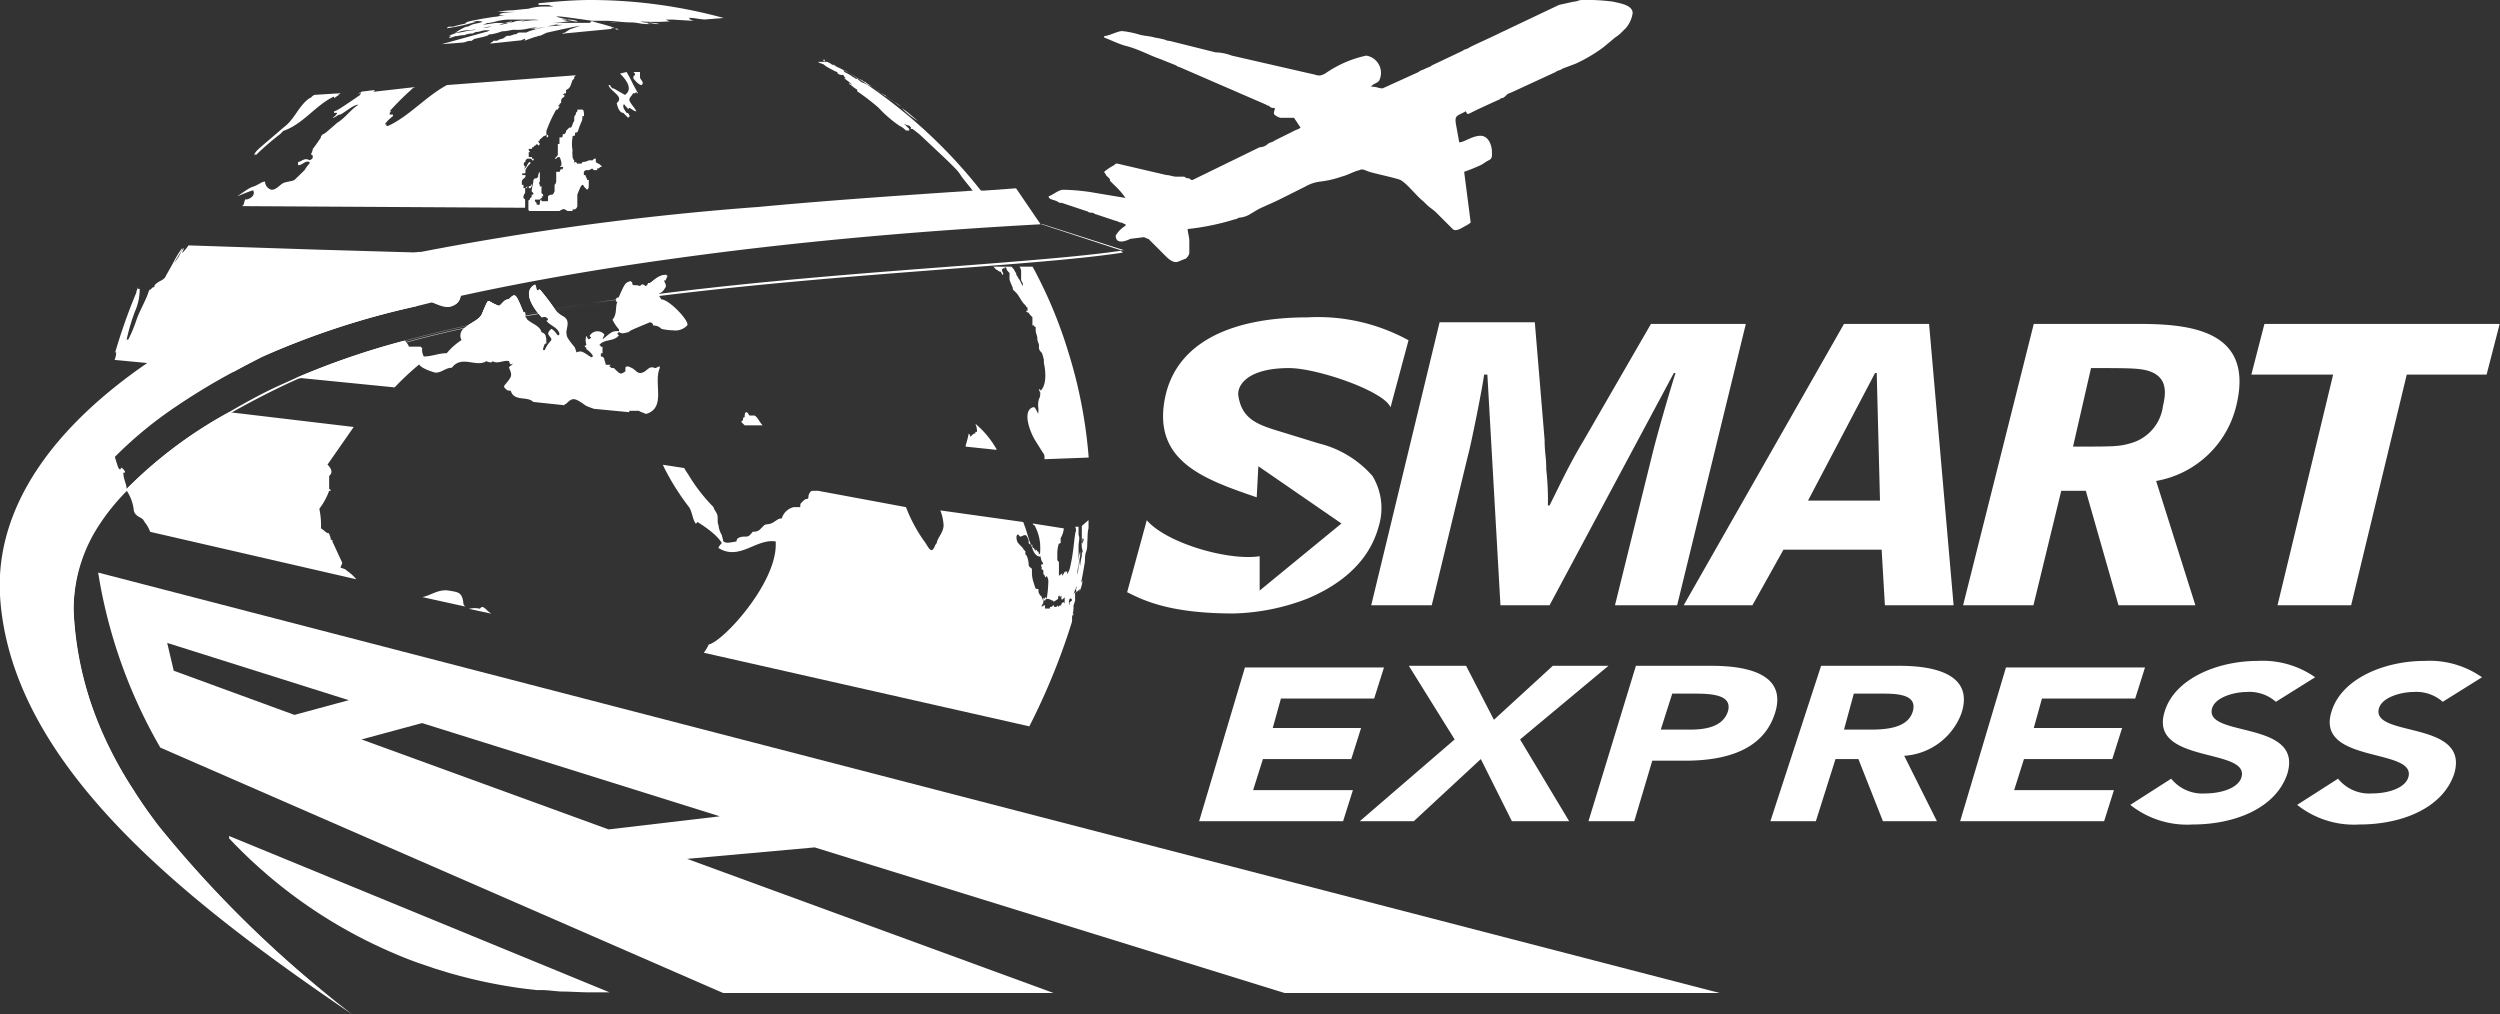 <svg xmlns="http://www.w3.org/2000/svg" viewBox="0 0 152.82 62"><rect x="0" y="0" width="152.82" height="62" fill="#333333" stroke="none"/><defs><style>.cls-1,.cls-2{fill:#fff;}.cls-1{fill-rule:evenodd;}</style></defs><title>Ресурс 3</title><g id="Слой_2" data-name="Слой 2"><g id="Слой_1-2" data-name="Слой 1"><path class="cls-1" d="M78.52,60.7h26.6L6,35a31.13,31.13,0,0,0,3.8,10.7l34.4,15h20.2L42,52.5l7.8-.7ZM18,43.7,10.62,41l-.4-1.7,11.1,3.5Zm19.2,7-15.1-5.5,3.7-1L44,49.9Z"/><path class="cls-2" d="M14,51.1l0,0v0a.24.24,0,0,1,0,.14,29.9,29.9,0,0,0,10,7q.82.36,1.68.66l.91.31.75.23a31,31,0,0,0,4.11.91c.45.07.9.12,1.35.17l.29,0c.4,0,.81.07,1.22.09.58,0,1.16.05,1.75.05h1.2Zm49.9-14.6v.1a.1.1,0,0,1-.1-.1v.2h.1a.1.1,0,0,1,.1-.1Zm-.31-2.69-.09.09c0-.1,0-.2-.1-.2a.1.1,0,0,0-.1-.1v.1l-.1-.2c-.1,0-.1-.1-.1-.2h-.07a1.72,1.72,0,0,0,.07.21c.2.6.5.5.5.5A1.88,1.88,0,0,0,63.61,33.81ZM34.72,1.2l.49.1h.11A1.52,1.52,0,0,0,34.72,1.2Zm-1.8,0,0,0h.22l.06,0Zm-1.5.1h.2c.22,0,.45-.06.68-.08Zm-.1,0,0,0,.12,0Zm-.4.1a.64.64,0,0,0,.37-.08Zm-.6-.1h-.09L30,1.36l0,0c.2,0,.3-.1.5-.1Zm2.6-.1,0,0,0,0,.18,0,.06,0Zm.06.06a2.25,2.25,0,0,1-.46,0h.3c.12,0,.17,0,.17,0A0,0,0,0,0,33,1.26ZM28.32,36.8c-.1-.6-.3-.6-.9-.7s-1.1.3-1.6.4l2.63.58A.3.3,0,0,1,28.32,36.8Zm1.69.69h0c-.19-.1-.29-.28-.48-.38h-.1l-.1.1a1.3,1.3,0,0,0-.62,0h-.08l1.4.3ZM60.9,27.43a5.66,5.66,0,0,0-1.28-1.53,1.09,1.09,0,0,1,.1.5h-.1v.1c-.1,0-.1,0-.3.2a.35.35,0,0,0-.1-.2c-.09.43-.17.64-.19.75a.11.11,0,0,0,0,.05l1.9.2A.19.19,0,0,1,60.9,27.43ZM21.22,34.9c-.1-.1-.1-.1-.4-.2,0-.1.1-.2.1-.3l-.6-1.3V33h-.1c0-.2-.1-.3-.1-.4-.2,0-.3-.2-.5-.3a4.87,4.87,0,0,0-.1-1.2,4.07,4.07,0,0,0,.6-1.1h.1a.1.1,0,0,0-.1-.1v-.8c.1-.1.3-.3-.1-.7l1.47-2.11.13-.19-7.49-.89-.15,0-.16.09a27,27,0,0,0-6.1,4.61h0l0,.05a2.63,2.63,0,0,1,.46,1.25c.1.4.5.4.6.6s.2.2.4.7l12.6,2.9A2.65,2.65,0,0,0,21.22,34.9ZM6.47,28.52a.39.39,0,0,1,.08-.1c0-.22,0-.43,0-.64A.76.76,0,0,0,6.47,28.52Zm.15-.82a.17.17,0,0,0,0,.07.25.25,0,0,1,0-.07Zm0,0h.07a.82.82,0,0,1,0-.18A1.42,1.42,0,0,1,6.65,27.7Zm-.23-3.4h0a2.71,2.71,0,0,1-.1.89c-.5,2.1-.3,2.5-.3,2.5v.7a.64.64,0,0,0,0-.07c.09-.3.19-.74.28-.93v.1a.31.31,0,0,1,.1-.2l.3-.2a.42.42,0,0,1,0,.39l.08-.09.18.54a24.5,24.5,0,0,1,3.71-3.06l.09-.06Zm.3,3.4a.82.82,0,0,1,0-.18,1.42,1.42,0,0,1-.08.18Zm-.11.07a.25.25,0,0,1,0-.07h0A.17.17,0,0,0,6.61,27.77Zm-.14.75a.39.39,0,0,1,.08-.1c0-.22,0-.43,0-.64A.76.76,0,0,0,6.47,28.52Zm.18-.82h.07a.82.82,0,0,1,0-.18A1.42,1.42,0,0,1,6.65,27.7Zm0,0a.17.17,0,0,0,0,.07.25.25,0,0,1,0-.07Zm-.15.82,0,.08a.57.57,0,0,0,0-.18c0-.22,0-.43,0-.64A.76.76,0,0,0,6.47,28.52Zm-.4-2.73L6.22,25a2,2,0,0,0,.1-.7C6.22,24.8,6.13,25.29,6.07,25.79Zm0,2.54a1.21,1.21,0,0,0,0-.23,1.27,1.27,0,0,0-.1.6,10.58,10.58,0,0,1,0-1.78,22.26,22.26,0,0,0-.17,2.47c0,.33,0,.67,0,1v1.5h.1v-.5a1.27,1.27,0,0,0,.1-.6c0-.41.08-1.15.11-1.77A5.64,5.64,0,0,0,6,28.33Zm34.38-10a2.64,2.64,0,0,1-.15-.23h0a.14.14,0,0,1,0-.09.15.15,0,0,1,0-.07c.2-.1.2-.1.4-.4v-.1c0-.1-.1-.2-.1-.3h.1c0-.1.1-.2.1-.3-.5,0-.8.4-1,.5h-.1a.22.22,0,0,1-.2.2l-.1-.1h-.1l-.1.1c-.2-.1-.4,0-.5-.1s0-.2-.1-.2c-.3.1-.3.1-.7,1h-.1l-.07.11a.49.49,0,0,0,0,.11c-.13.35,0,.75-.29,1.08a2.48,2.48,0,0,0,.4.6v.1c-.4,0-.4,0-1,.5,0-.1.1-.2.1-.3a.55.55,0,0,0-.9.1l.1.1a.31.31,0,0,1-.2.1.35.35,0,0,0-.1-.2.78.78,0,0,0,0,.5.1.1,0,0,1-.1.1.1.1,0,0,0,.1.1v.1a1.4,1.4,0,0,1,.4.4.1.1,0,0,1-.1.1c-.6-.4-.6-.4-.9-.3l-.1-.3c-.5-.6-.5-.7-.5-.8-.1-.3.3-.8-.2-1.1A1.59,1.59,0,0,1,34,19l-.07-.09A13.89,13.89,0,0,0,33,17.7a.35.35,0,0,0-.2.1l-.1-.4c-.18.09-.79.44.13,1.67l.07.09.2.24c.2,0,.2-.1.4.1a.1.1,0,0,1-.1.1c.2.3.7.4.8.8a.1.1,0,0,1-.1.1c-.1-.1-.2-.3-.4-.4-.3.3-.2.3,0,.6v.1a1.89,1.89,0,0,0-.4.6h-.1v-.1c.1-.3.1-.3.2-.3,0-.6-.1-.6-.3-.7-.1-.4-.6-.5-.9-.8,0-.1-.1-.1-.1-.2v-.2H32c-.5-1.2-.5-1.2-.9-.8-.3,0-.4.3-.6.4a2.83,2.83,0,0,1-.6-.3c-.1,0-.1,0-.4.7-.1.36-.55.56-.9.79l-.19.14h0a.58.58,0,0,0-.2.76,3.92,3.92,0,0,0-.9.8c-.5,0-.9.2-1.4.2a.75.75,0,0,1-.1-.5l-.1-.1H25a.91.91,0,0,0-.19-.29l-.08-.08A47,47,0,0,0,18.1,23.1l.19,0,5.83.58.1-.1a16.61,16.61,0,0,1,1.4-1.3c.2.3,1,.5,1,.5.4,0,.6-.3,1-.3.6-.8,1.5,0,2.1-.4.3.1.3.1.4,0,.3.2.7-.1,1,0a.35.35,0,0,0,.1.2.1.1,0,0,0,.1-.1v.1c-.1.1-.2.1-.2.2.2.5.2.5-.3,1.1v.1c.2.2.2.2.4.2.2.69,1,.31,1.38.69h0l1.9.2v0a.1.1,0,0,1,.1-.08c.4-.4.5-.4,1.2.1a2.36,2.36,0,0,0,.34.14l.16.06,2.1.2a.12.12,0,0,0,.06,0,.09.09,0,0,0,0-.08h.6c.09.09.27.1.37.18l0,0h.11c1.19-.4.39-1.89.79-2.79v-.1c-.1,0-.2.1-.3.1-.4-.2-.5.3-.9.3-.2,0-.3-.2-.5-.3s-.2-.1-.3-.1a.1.1,0,0,0-.1.1v.2c-.3.2-.3.2-.7-.2h-.1c-.1,0-.1-.1-.2-.1l.1-.1h-.3c0-.1-.1-.3-.1-.4l-.1-.1h-.1v-.2h.1v-.4h-.1a.1.1,0,0,0-.1-.1c.3-.4.9-.2,1.2-.6l-.1-.1.1-.1c.2.1.2.1.6,0,.1-.1.1-.1,1.3-.6a.22.22,0,0,1,.2.2.65.65,0,0,1,.5.2,3,3,0,0,0,.69.09A1,1,0,0,0,42,19.9C42.22,19.7,40.92,18.3,40.42,18.3Zm-12-2.4c.1-.1.1-.1.1-.4l-2.9-.09-6.24-.18L11.52,15l0,0a2.44,2.44,0,0,1-.38.46c0-.1.1-.2.1-.3a.77.77,0,0,0-.2.3,2,2,0,0,1-.39.59c.49-.79.49-.79.49-.89a5.58,5.58,0,0,0-.5.8s-.1.2-.5.9c-.1.3-.5.3-.7.6,0,.1,0,.1-.1.1l-.2.2v-.1c-.2.7-.6,1.3-.8,1.9a8.66,8.66,0,0,1-.5,1.2h-.1a12.8,12.8,0,0,1,.5-1.7,3.36,3.36,0,0,0,.3-1.4h-.1v-.1l-.1.25a.14.14,0,0,0,0,.06,2.05,2.05,0,0,1-.08.19A35.82,35.82,0,0,0,7,21.68a.35.35,0,0,1,.1-.18A1.09,1.09,0,0,1,7,22l2,.19,5.3.53c.56-.31,1.14-.61,1.75-.92a49.14,49.14,0,0,1,9.39-3.08,1.62,1.62,0,0,0,0-.22,1,1,0,0,1,1,0h0c.45.17.9.42,1.35.14a.65.65,0,0,0,.34-.52c.06-.48-.3-1,.06-1.48a.22.22,0,0,1-.2-.2.69.69,0,0,1-.5-.3l.1-.1-.1-.1.1-.1A2.2,2.2,0,0,1,28.42,15.9ZM39.12,4.7V4.4h-.4c.1.1.1.1.1.2a.1.1,0,0,0-.1.1v.1s.3.4.5.4C39.42,5,39.12,4.9,39.12,4.7Zm-.3,1c.1-.1.1-.1.1,0H39c-.4-.7-.4-.8-.7-1.3l-.4.1c.2.2.9.9.3,1.3l-.7-.4h-.1c0-.1-.1-.1-.1-.2h-.1c.1.4,1,.7.5,1.1,0,0,.1.6.4.6l.3.3.1-.1c-.1-.2-.1-.2-.2-.2-.2-.3-.2-.3-.2-.5h.1c0,.1.2.2.2.3a.1.1,0,0,1,.1-.1c.3.2.3.2.4.2-.1-.2-.3-.4-.4-.6s.1-.3.2-.5Zm-2.1,4.4c-.1-.1-.2-.1-.3-.2V9.7h-.1l-.1.1H36a1,1,0,0,1-.3.1h-.1a.1.1,0,0,1-.1.1h-.1c-.1,0-.1,0-.1.1,0-.1,0-.1-.1-.2a.1.1,0,0,0-.1.1V9.8A.37.37,0,0,1,35,9.48.66.66,0,0,1,35,9.2a2.15,2.15,0,0,1,0-.8c0-.1,0-.1.1-.1s0-.2.1-.2.1,0,.2-.3.2-.4.2-.6V7.1h.1V7s0-.3-.1-.3h-.3c0,.1,0,.1-.1.2V7c-.1.1-.1.1-.1.4-.1.1-.1.3-.2.4h-.1l-.2.2c0,.1,0,.1-.1.2h-.1c0,.1,0,.2-.1.2h-.1v.4h-.1v.6c0,.1,0,.1-.2.3H34l.1-.1h.1a.9.9,0,0,1,.12.4c0,.08,0,.1,0,.1l-.1.1h.2c0,.1,0,.1-.1.2v-.1a.31.31,0,0,0-.1.2H34v.6a.35.35,0,0,1-.1.2v.4c-.1.2-.1.2-.2.2a.31.31,0,0,0-.2.1v.2c0,.1,0,.1-.1.1h-.3v-.1s-.1,0-.1.2-.1.1-.2.1v-.1l-.1-.1v-.1H33l.1-.1c.1,0,0-.1,0-.1h.1v-.1l-.1-.1v-.5c0,.1,0,.1-.1.1v-.1a.14.14,0,0,1,0-.2v-.6a.37.37,0,0,0-.1.3l-.1.1h-.1c-.1.1-.1.1-.1.2s-.1.4-.1.6l.1.1v.1h-.1V12a.1.1,0,0,1-.1.1v.1a.1.1,0,0,0-.1.1v.5a.1.1,0,0,0,.1.1h1.8c.3-.2.3-.1.5,0H35v-.1h.1c.08,0,.16-.07.19-.2a.31.31,0,0,0,0-.1v-.6c.2-.5.2-.5.3-.6a.1.1,0,0,1,.1.1l.2.2c.1-.1.1-.1.1-.4V11h-.1c0-.1-.1-.2-.1-.3h-.1v-.2c.1-.1.1-.1.2-.1H36l.2-.1.1.1h.2v-.1c.1,0,.1,0,.2-.1h.1Zm-9.4-4.9c-1.3.7-2.3,1.9-3.6,2.5h-.1V7.6h-.1a2.25,2.25,0,0,1,.5-.5V7h-.2V6.9l.1-.1h-.1a15.93,15.93,0,0,1,1.3-1.3.56.56,0,0,1,.27-.18l-2.47.28h-.1l.1-.1-.8.1a.31.31,0,0,0-.1.2c-1.3.9-1.5,1-1.6,1v.1h.2a.75.75,0,0,1-.3.3c.2,0,.3-.2.5-.2.5-.3.8-.6,1.1-.6-.5.3-.8.8-1.3,1.1-.8.7-.8.7-.9.7a.1.1,0,0,1-.1.1v.1s-.4.6-.5.7a.77.77,0,0,1-.1.3.1.1,0,0,0,.1.1c0,.2,0,.2-.2.3-.3-.2-.5.1-.7.1v.2c.3,0,.4-.3.7-.2V10a1.87,1.87,0,0,0-.3.4L18,11c-.2.1-.5.1-.7.2s-.4.4-.7.4a.53.53,0,0,1-.4-.5c-.2,0-.4.2-.7.3s-.4.2-1,.6c1-.4,1-.4,1-.3.1.3-.3.5-.5.5v-.1c0,.1-.1.3-.1.4l-.1.1,17.3.1v-.5l-.1-.1a.37.37,0,0,1,.1-.3v-.3H32v-.2h-.1v-.2c0-.17.22-.2.22-.33a.25.25,0,0,0,0-.07h-.2v-.1c.2,0,.2,0,.2-.1v-.1a1,1,0,0,1,.3-.4V9.9c-.2,0-.2.4-.4.4l.1-.1-.1-.1V10a.1.1,0,0,1,.1-.1c0-.1,0-.1.1-.2h.2a.1.1,0,0,1,.1.1h.1V9.7h-.1V9.6h-.2V9.3h.1c-.1-.1-.1-.1-.1-.2h.2c0-.1,0-.1.1-.1a.1.1,0,0,1,.1-.1l.1-.1.1.1c.1-.1.1-.1,0-.2V8.6H33V8.5c.1,0,.2-.2.3-.2a.1.1,0,0,0,.1-.1V8A8.37,8.37,0,0,1,34,6.7h.1c0-.1.1-.1.1-.2h-.1l.1-.1a.1.1,0,0,1,.1-.1V6.2c0-.2.1-.2.2-.3V5.8h-.1c.1-.1.1-.1.2-.1V5.5c.3-.1.3-.4.4-.6l.1-.1c0-.1,0-.1.1-.2Zm6.1,3v.2a.1.1,0,0,0,.1-.1Zm-1.1,3.2v.1h.1a.35.35,0,0,0,.1-.2v-.1A.22.22,0,0,1,32.32,11.4Zm-.1,0-.1.1h.1c0-.1,0-.1.1-.1ZM21.92,5.8c0-.1.1-.1.2-.2C21.92,5.7,21.92,5.7,21.92,5.8Zm-1.1-.1-1.6.1c-.2.1-.2.2-.3.2-.7.5-.9,1.3-1.6,1.8-1.48,1.29-1.7,1.4-1.79,1.69l.09-.09v.1a17.38,17.38,0,0,1,1.5-1.3l.1-.1.1-.1c1.2-.4,2-1.6,3.1-2.1V6l.3-.2h-.1A.35.35,0,0,0,20.82,5.7Zm9.5-4.4h-.09L30,1.36l0,0c.2,0,.3-.1.5-.1Zm.6.1a.64.64,0,0,0,.37-.08Zm.4-.1,0,0,.12,0Zm.1,0h.2c.22,0,.45-.06.68-.08Zm3.3-.1.49.1h.11A1.52,1.52,0,0,0,34.72,1.2Zm-3.3.1h.2c.22,0,.45-.06.68-.08Zm-.12,0,.12,0h-.1Zm0,0-.37.08A.64.64,0,0,0,31.29,1.32Zm-1.06,0L30,1.36l0,0c.2,0,.3-.1.5-.1h-.19Zm14-.2A31,31,0,0,0,36.12,0c-1.1,0-2.2.1-3.2.2V.3h.6c.3.1.3.1.4.1h-.1l-.5,0a3.38,3.38,0,0,0-1,.13l-1,.1a5.1,5.1,0,0,0-.9.1h1.2a7.08,7.08,0,0,0-1.1.1H31c-.4,0-.4,0-.5.1h.4c-.2,0-.5.1-.7.1l-.69.11c-.36.07-.76.14-.91.19s-.1.1-.2.1h.1s-.5.1-.8.2h-.1c-.2,0-.2,0-.3.1a11.63,11.63,0,0,0,1.8-.4h-.2a1.06,1.06,0,0,1,.6,0c-.2.1-.5.1-.7.2s-.2.1-.3.1a3.22,3.22,0,0,0-.7.4,3,3,0,0,1,1-.2l-.4.1A3.75,3.75,0,0,1,28,2l.06,0L28,2h0a1.58,1.58,0,0,0-.56.21h.15a.36.36,0,0,0-.15.1h.1l.3-.1h.1l0,0a1.74,1.74,0,0,1,.45-.06,1.09,1.09,0,0,1,.5-.1c.2-.1.2-.1.3-.1s.3-.1.5-.1H30c-.1,0-.2.1-.3.1L27,2.7l1.3-.1c.1,0,.3-.1.4-.1h.05l.07,0A.64.64,0,0,1,29,2.4h-.1c.9-.2.9-.2,1-.3H30a3.52,3.52,0,0,0,.7-.19h.06s0,0,0,0c.22,0,.53-.09.62-.09h.1a.9.9,0,0,0,.23,0l0,0,.1,0a3.05,3.05,0,0,0,.5-.08h0l.46-.09h.1l.45,0a1.71,1.71,0,0,1-.45,0,4.37,4.37,0,0,1-.5.09l.37,0a.81.81,0,0,1,.33,0h.2c-.16,0-.34,0-.53,0a.18.18,0,0,0-.07.05h.2a1.85,1.85,0,0,0-.7.2h-.3c-.2,0-.2,0-.3.1h-.1l-.3.1H31c-.2.1-.2.1-.3.1h.2c-.2.1-.4.1-.5.2h-.2a.09.09,0,0,0-.09.08v0c-.1,0-.1.1-.2.1l1.9-.2c.1,0,.2-.1.3-.1a.1.1,0,0,1-.1.1h.1l.44-.16.32-.11-.16.07c.08,0,.15-.06.22-.08l.08,0h0L33.42,2c.44-.1,1.2-.27,2.08-.44l-.68.24-.3.2h.1c-.17,0-.19,0-.26.06l0,0,3.1-.3a.11.11,0,0,1-.07,0,.08.08,0,0,1,0-.07s.08,0,.09.07a0,0,0,0,1,0,0h.1c-.07,0-.09,0-.09,0a.11.11,0,0,1,0-.06c.08,0,.1,0,.15.05l0,.05h.2l-.17-.06c-.67-.24-1.18-.34-1.39-.42s-.16.08-.24.08h-2.5a6.82,6.82,0,0,0,1.2-.1h.49a2.69,2.69,0,0,1-.89-.1h.39l-.4-.09A1.48,1.48,0,0,1,34,1c.34,0,.88.09,1.49.17h0l.7.1,0,0a.07.07,0,0,1,.06,0H37c.5,0,1,.1,1.6.1.3,0,.6.1.9.1h.4a.6.6,0,0,1-.4-.1l.6.1h.4l-.18,0a2.46,2.46,0,0,0-.62-.08,1.32,1.32,0,0,1-.55-.08A12.7,12.7,0,0,0,41,1.3c-.1,0-.1,0-.3-.1h.45l1.16.07.19,0-.1,0-.3-.08h.2a.31.31,0,0,1-.2-.1c.4,0,.7.1,1,.1Zm-15.16.7,0,0v0h0a2.64,2.64,0,0,1-.49.1L29,1.8l.16,0L29,1.8Zm.46-.1.5-.1A1.09,1.09,0,0,1,29.52,1.7ZM32,1.3h-.4s-.5.1-.9.2h-.2l.4-.1h-.6s-.6.1-.7.1h-.1a1,1,0,0,0,.3-.1l.15,0a.76.76,0,0,1,.26-.06A3.56,3.56,0,0,1,31,1.2h1.9l0,0C32.4,1.25,32,1.3,32,1.3Zm3.5.3,0-.05h0Zm-1.25-.18L34,1.5h-.2A3.54,3.54,0,0,0,34.27,1.42Zm-.57.15L34,1.52s0,0,0,0h1.66c-.5,0-.85,0-1.19,0l0,0h-.44l-.09,0,.46,0a6.58,6.58,0,0,1-.72.08h-.23Zm-.54-.35.06,0h.4Zm1.56,0,.49.1h.11A1.52,1.52,0,0,0,34.72,1.2Zm-3.3.1h.2c.22,0,.45-.06.68-.08Zm-.12,0,.12,0h-.1Zm-.38.08a.64.64,0,0,0,.37-.08Zm-.5-.1h-.19L30,1.36l0,0C30.12,1.4,30.22,1.3,30.42,1.3Zm-.1,0h-.09L30,1.36l0,0c.2,0,.3-.1.5-.1Zm.6.1a.64.64,0,0,0,.37-.08Zm.4-.1,0,0,.12,0Zm.1,0h.2c.22,0,.45-.06.68-.08Zm5.89.05a1.92,1.92,0,0,0,.41,0h.1Zm-.3,0h0a.11.11,0,0,0-.08,0s0,0,0,0h0l.31,0ZM34.72,1.2l.49.1h.11A1.52,1.52,0,0,0,34.72,1.2Zm-3.3.1h.2c.22,0,.45-.06.68-.08Zm-.1,0,0,0,.12,0Zm-.4.1a.64.64,0,0,0,.37-.08Zm-.6-.1h-.09L30,1.36l0,0c.2,0,.3-.1.5-.1Zm-2.5.7h0Zm33,10.7c-.26-.36-.53-.71-.82-1A31.1,31.1,0,0,0,53,5.17C52.62,5,52.6,5,52.52,4.9a.09.09,0,0,1-.09-.08l0,0h-.08c-.1,0-.1-.1-.2-.1a2.19,2.19,0,0,0-.5-.3l-.1-.1h.06l0,0,.07,0h0c.28.16.55.33.82.5h0v0l.53.35.26.13c.2.1.4.3.6.4s.1.1.2.1l.1.1c.06.06.42.27.92.63v0h0l0,0-.06-.06,0,0-.05,0a2.73,2.73,0,0,1-.3-.22L54.32,6l-.25-.17-.15-.1-.22-.16L53,5.1h0l0,0h0L52.88,5l-.06,0a1.17,1.17,0,0,0-.2-.14h-.1l-.6-.4-.6-.3-.51-.24h0l-.06-.05-.19-.09H50c.1.1.3.1.4.2s.5.3.7.4a.1.1,0,0,1,.1.1.37.37,0,0,0,.3.1.1.1,0,0,1,.1.1l.1.1h-.1s.4.3.5.4l-.2-.1a.1.1,0,0,0,.1.1,1.87,1.87,0,0,0,.4.3v.1a14.7,14.7,0,0,1,1.3,1A7.41,7.41,0,0,0,55,7.7a1.25,1.25,0,0,1,.24.15l.08.07,0,0,.06.06h.2s0-.08,0-.1h0l-.34-.34a.79.79,0,0,0,.34.14l.1.1v.1h.1s.4.3.5.4c1.6,1.5,1.6,1.5,2,1.9s.38.45.52.64.33.41.67.85h0c.1.1.1.2.2.3s.1.1.1.2v.1c0,.1,0,.1.1.2s.1.1.1.2l.9.1ZM51,4l-.08-.06L51.1,4ZM55.4,6.8l-.28-.2a4.82,4.82,0,0,0,1,.8Zm-5-3.15h0s-.08,0-.08,0a.1.1,0,0,0,.1.1S50.42,3.66,50.4,3.65ZM65.82,23.38c-.15-.62-.32-1.23-.51-1.84a27.85,27.85,0,0,0-2.19-5.24h-.8a.49.49,0,0,1,.1.3V17a.37.37,0,0,0,.1.3v.2l-.2-.4c-.1-.1-.1-.2-.2-.3v-.1c-.1-.1-.1-.2-.2-.3l-.1-.1h-.4l.1.1a.31.31,0,0,0,.09.18h0l.1.11v.4a4.2,4.2,0,0,0,.2.5v.1l.1.1.1.1c.2.2.3.5.5.7l.1.1a.1.1,0,0,0,.1.1v.25c.06.07.13.18.2.25l.1.1v.5h.1a.1.1,0,0,0,.1.1v.2c0,.2.1.3.1.5s.1.3.1.4v.1a.37.37,0,0,0,.1.3c.1.1.1.1.2.5v.2s.3,1.2-.2,1.7a.1.1,0,0,0-.1-.1c0,.1.1.2.1.3l-.1-.1c.1.1.1.2,0,.4a1.38,1.38,0,0,0-.05.45,1.38,1.38,0,0,1,0,.45c-.2-.4-.2-.4-.3-.4-.7.2-.2,1.5.1,2l.5.8v0c.09.09.09.19.09.38l2.7-.1A29.24,29.24,0,0,0,65.82,23.38ZM62.8,19h0l-.07,0a.1.1,0,0,0,.1.1v-.05ZM60.72,16.3l.2.2c.1,0,.1.1.2.1s.1.2.2.2v-.1c-.1-.2-.1-.2,0-.3h.1v-.1Zm-14.6,9.1h-.3c-.1-.1-.1-.2-.2-.2s-.1.2-.1.3a.1.1,0,0,0-.1.1v.1a.1.1,0,0,0-.1.1l.07.07.13.13h1.1C46.42,25.8,46.32,25.5,46.12,25.4ZM66,35.75A2.07,2.07,0,0,0,66,36a.52.52,0,0,1,0,.11.22.22,0,0,0,0,.08c0-.08.07-.22.11-.36a1.88,1.88,0,0,0,.06-.34C66.08,35.61,66.06,35.68,66,35.75Zm-2.12.75v.1a.1.1,0,0,1-.1-.1v.2h.1a.1.1,0,0,1,.1-.1Zm2.25-4.35,0,.05v1.1a.28.28,0,0,0,0,.13c0,.15.11.29,0,.37V34a2.8,2.8,0,0,0-.1.6.93.93,0,0,1,0-.6v-.3a2.49,2.49,0,0,0-.1.8c0,.5-.1.6-.1.6a6,6,0,0,0,.1-.8v-.9c0-.3.1-.5,0-.7v-.5h-.2c.1.3,0,.3,0,.4-.1.6-.1,1.1-.3,2a1.23,1.23,0,0,1-.2.5v-.2l-.1.1v-.1c-.1.1-.1.2-.2.3V35c0,.1-.1.1-.2.2v-.8c0-.1-.1-.1-.1-.2v-.4a2.18,2.18,0,0,1,.1-.6v.1a.1.1,0,0,1,.1-.1.19.19,0,0,0,0-.13.41.41,0,0,0,0-.17,1.42,1.42,0,0,0,.2-.6l-1.9-.3a.1.1,0,0,0,.1.1,2.82,2.82,0,0,1,.35,1.14,4.43,4.43,0,0,1,0,.57h0a2,2,0,0,0,.1.5c.1.1.1.2,0,.2s0,.13,0,.2a.14.14,0,0,0,0,.1.1.1,0,0,1,.1.1v.2s.1,0,.1.2l.1-.1a.58.58,0,0,1,.1.4,6.73,6.73,0,0,1-.1,1c.3,0,.2.1.4.1,0,.1,0,.1.3-.1,0-.1,0-.2.1-.2v.1l.1-.1v.1c0,.1,0,.2.1.1l.1-.1v.4a.1.1,0,0,0-.1-.1l-.1.1c0,.1,0,.1-.1.1l-.1.1V37c-.1.1-.1.1-.2.1s0-.1-.1-.1l-.1.1h-.1v.1h-.3V37a.31.31,0,0,0-.2.1V37a.35.35,0,0,0,.1-.2v-.1c-.1-.1-.1-.3-.2-.3l-.1-.2v-.1c0-.1,0-.1-.1-.1s-.1-.1-.2-.4-.1-.5-.1-.7v-.1c0-.1-.2-.1-.2-.3s-.1-.6-.2-.6v-.2l-.1-.1c-.1-.2-.3-.3-.4-.5,0,0-.1-.3,0-.4s.1.1.2.1.3-.2.4,0,.1.2.1.3v.1c.07.07.09.09.13.09-.16-.43-.26-.86-.43-1.29a.1.1,0,0,0-.1-.1l-5-.7a2.92,2.92,0,0,1,.2.9c0,.4-.3.7-.4,1a.31.31,0,0,1-.1.2c-.2.5-.3.4-.6-.1a9.41,9.41,0,0,1-1.2-2.2L50,30l-.18,0h-.1c-.1,0-.2,0-.3.3,0,.1,0,.2-.1.2s-.2.1-.3.2-.1.1-.1.3h-.4a1,1,0,0,0-.7.6.1.1,0,0,1-.1.1c-.1,0-.1,0-.4.2s-.4.1-.6.2l-.3.3a.6.6,0,0,1-.4.1c-.1.1-.2.3-.4.3s-.6,0-.6.3c-.6.1-.6.1-.8,0l-.1-.4a1.42,1.42,0,0,1-.2-.6c-.1-.2,0-.5-.1-.7s-.2-.3-.2-.4l-.1-.1A10.46,10.46,0,0,1,42.07,29c-.09-.13-.17-.26-.25-.39l-1.3-.2c.06.14.13.28.2.41A14.78,14.78,0,0,0,42.12,31c.2.3.2.7.4,1a.1.1,0,0,0,.1-.1c1.3.8,1.5,1.3,1.5,1.3s-.2.2-.2.3c1.3.8,2.3-.6,3.5-.4v.2c0,2.4-3.2,5.9-4.1,6.1a2.19,2.19,0,0,1-.3.5l19.9,4.5A40.63,40.63,0,0,0,65.53,38l0-.07a.19.19,0,0,0,0-.1.41.41,0,0,0,0-.11,2,2,0,0,0,.09-.54.13.13,0,0,0,0-.06v0a.49.49,0,0,0,0-.12,1.51,1.51,0,0,0,.1-.3h0l0-.09a1.17,1.17,0,0,1,0-.2.43.43,0,0,1,0,0l0-.05v0a.14.14,0,0,1,0-.07.22.22,0,0,1,0-.08A.52.52,0,0,0,66,36a2.07,2.07,0,0,1,.06-.26c.1-.47.18-.94.26-1.41,0-.21,0-.42.08-.63s.05-.43.07-.65,0-.5.07-.76v-.5Zm-.75,4.65V37c-.1-.2,0-.5.1-.4S65.52,36.7,65.42,36.8Zm.2.8v-.2h0A1.79,1.79,0,0,0,65.62,37.6Zm.2-1.6a1.25,1.25,0,0,1,0,.22h0s0,0-.06,0-.08.12-.09.12,0,0,0,0,0-.1.1-.3,0-.1.1-.2Zm.4-2.9c0,.1,0,.1-.09.19a3.23,3.23,0,0,0,.09-.39l0,0C66.26,32.91,66.24,33,66.22,33.1ZM64,36.6l-.1-.1v.1a.1.1,0,0,1-.1-.1v.2h.1A.1.1,0,0,1,64,36.6Zm-.1-.1v.1a.1.1,0,0,1-.1-.1v.2h.1a.1.1,0,0,1,.1-.1Z"/><path class="cls-2" d="M79.92,19.4c-4.6,0-8,1.5-8.7,4.9-.8,3.9,2.4,5,5.6,6.1l.1-1.9L82,32l-5,4.1V34c-1.9.3-5.7-.8-6.9-2.2l-1.2,4.4c1,.5,2.6,1.3,6.5,1.3a13.3,13.3,0,0,0,4.5-.9c3.6-1.5,4.2-3.8,4.4-4.5a3.8,3.8,0,0,0-.4-3,6.4,6.4,0,0,0-3.3-2L78,26.3c-1.3-.4-2.1-.8-2.3-2.1-.1-.6.5-1.7,3.1-1.7,1.7,0,5.8,1.4,6.2,2.4l1.1-4.1A11.51,11.51,0,0,0,79.92,19.4Zm21,.4-4.1,7.1c-.9,1.5-1.4,2.6-2.1,4h-.1a17,17,0,0,0-.1-2.2c0-.8-.1-1-.1-1.8l-.6-7.2H88L83.82,37h3.7l2.2-9.1c.2-.7.9-4.2,1-5h.2l.8,14.1h3l7.6-14.2h.1c-.5,1.6-1.1,3.7-1.4,4.9L98.72,37h3.8l4.2-17.2Zm17,0h-5.2L102.92,37h4.2l1.9-3.4h6l.2,3.4h4.2Zm-7.4,10.8,4.1-7.8h.1l.2,7.8Zm20.2-10.8h-6.4L120,37h4.3l1.7-7h1.5l2,7h4.7l-2.4-7.6a6.12,6.12,0,0,0,4.9-4.6C137.82,20.2,133.92,19.8,130.72,19.8Zm1.5,5a2.72,2.72,0,0,1-2,2.3c-.7.2-1,.2-3.5.2l1.1-4.8c2.4,0,3,0,3.6.2C132.22,23,132.52,23.6,132.22,24.8Zm6.2-5-.8,3.1h5L139.22,37h4.5l3.4-14.1H152l.8-3.1Z"/><path class="cls-2" d="M145.42,43.3c.2-.7,1.4-1,2.1-1a2.44,2.44,0,0,1,1.8.6l2.4-1.5a5.58,5.58,0,0,0-3.5-1c-2.5,0-5.1,1.1-5.7,3.1-1,3.2,5.2,2.2,4.7,4-.2.7-1.3,1-2.2,1a2.45,2.45,0,0,1-2.1-.9l-2.5,1.6a5.59,5.59,0,0,0,3.8,1.2c2.6,0,5.1-1,5.8-3.1C151,44,144.92,45.1,145.42,43.3Zm-10.2,0c.2-.7,1.4-1,2.1-1a2.44,2.44,0,0,1,1.8.6l2.4-1.5a5.58,5.58,0,0,0-3.5-1c-2.5,0-5.1,1.1-5.7,3.1-1,3.2,5.2,2.2,4.7,4-.2.7-1.3,1-2.2,1a2.45,2.45,0,0,1-2.1-.9l-2.5,1.6a5.59,5.59,0,0,0,3.8,1.2c2.6,0,5.1-1,5.8-3.1C140.82,44,134.72,45.1,135.22,43.3Zm-4.7-.6.6-1.9h-8.5l-2.8,9.4h8.8l.6-1.9h-6.1l.6-1.9h5.4l.6-1.9h-5.4l.5-1.8Zm-14.4-2h-4.8l-3.1,9.5H111l1.2-3.8h1.4l1.5,3.8h3.3l-2-4a4,4,0,0,0,3.5-2.6C120.62,41.4,118.62,40.7,116.12,40.7Zm.8,2.8c-.3,1-1.6,1.1-2.6,1.1h-1.6l.6-2.2h1.8C116.12,42.4,117.22,42.5,116.92,43.5Zm-12.3-2.8H100l-2.9,9.5h2.8l1.1-3.7h2c2.6,0,4.8-.7,5.5-2.9S107.22,40.7,104.62,40.7Zm1,2.8c-.3.9-1.3,1.1-2.3,1.1h-1.8l.7-2.2h1.4C104.72,42.4,105.92,42.5,105.62,43.5Zm-7.3-2.8h-3.4L91.32,44l-1.7-3.3h-3.5l2.8,4.5-5.8,5h3.3l4.1-3.8,1.9,3.8h3.5l-3-5ZM84,42.7l.6-1.9h-8.5l-2.8,9.4h8.8l.6-1.9h-6.1l.6-1.9h5.4l.6-1.9h-5.4l.5-1.8Z"/><path class="cls-1" d="M33.89,18.89,34,19c1.2-.2,2.42-.39,3.65-.56a.49.49,0,0,1,0-.11C36.39,18.49,35.13,18.68,33.89,18.89Zm-1.77.31v.1l.8-.14-.07-.09Zm-7.29,1.71c1.16-.32,2.36-.61,3.59-.87h0l.19-.14c-1.33.29-2.63.6-3.87.94Zm43.68-5.58c-2.19.32-5.42.58-9.27.88-5.5.42-12.26.91-19,1.76a.15.15,0,0,1,0-.07c.2-.1.2-.1.4-.4v-.1c0-.1-.1-.2-.1-.3h.1c0-.1.1-.2.1-.3-.5,0-.8.4-1,.5h-.1a.22.22,0,0,1-.2.2l-.1-.1h-.1l-.1.1c-.2-.1-.4,0-.5-.1s0-.2-.1-.2c-.3.1-.3.1-.7,1h-.1l-.07.11c-1.26.18-2.52.37-3.76.58A13.89,13.89,0,0,0,33,17.7a.35.35,0,0,0-.2.1l-.1-.4c-.18.09-.79.44.13,1.67l-.73.13v-.1H32c-.5-1.2-.5-1.2-.9-.8-.3,0-.4.3-.6.4a2.83,2.83,0,0,1-.6-.3c-.1,0-.1,0-.4.7-.1.36-.55.56-.9.79-1.33.29-2.63.6-3.87.94A47,47,0,0,0,18.1,23.1l0,0-.84.38C16.09,24,15,24.61,14,25.19l-.16.09a27,27,0,0,0-6.1,4.61c0-.3-.2-.59-.2-1h.1c0-.1,0-.1-.2-.3v.1c-.17.08-.19,0-.42-.76a24.5,24.5,0,0,1,3.71-3.06l.09-.06a38.83,38.83,0,0,1,3.45-2.08l0,0c.56-.31,1.14-.61,1.75-.92a49.14,49.14,0,0,1,9.39-3.08l1.05-.26h0c.45.17.9.42,1.35.14a.65.65,0,0,0,.34-.52c3.69-.81,8.11-1.61,13.23-2.31,6.34-.88,13.76-1.61,22.23-2.07l-1.5-2.2-1.93.14H60l-.51,0c-3.92.27-8.43.56-13.12,1a177.62,177.62,0,0,0-20.64,2.75l-.13,0A47.76,47.76,0,0,0,14.42,19,45.69,45.69,0,0,0,9,22.19H9C3.25,26.14-.29,31,0,36.4.62,46.7,11.22,55,21.52,62A69.5,69.5,0,0,1,9.65,50.43C9.11,49.71,8.6,49,8.12,48.22A21.42,21.42,0,0,1,4.52,37.7v-.1a5.52,5.52,0,0,1,0-.91,9.46,9.46,0,0,1,1.55-4.61A13.19,13.19,0,0,1,7.76,30,27.06,27.06,0,0,1,14,25.3l.17-.09c1-.56,2-1.09,3.09-1.61.33-.16.67-.31,1-.46l.05,0a46.77,46.77,0,0,1,6.54-2.21c1.16-.32,2.36-.61,3.59-.87h0c1.2-.26,2.44-.51,3.69-.73l.8-.14c.34-.07.69-.13,1-.18,1.2-.2,2.42-.39,3.65-.56.89-.13,1.77-.24,2.66-.35h0c7.17-.89,14.35-1.39,20-1.83h0c3.49-.27,6.41-.52,8.4-.83Z"/><path class="cls-1" d="M84.52,5.4c-.3,0-.3-.1-.7-.1.1-.2.4-.2.5-.4a1.07,1.07,0,0,0-.8-1.5A6.85,6.85,0,0,0,81,4.5c-.4.2-.4.1-.9,0l-4.8-1.1a3,3,0,0,0-1-.2l-1.2-.3h0l-1.6-.4c-.2,0-.3-.1-.4-.1a4.33,4.33,0,0,0-.5-.1c-.3-.1-.7-.1-1-.2a5.76,5.76,0,0,0-1-.2c-.3,0-.8.3-1.1.3v.1c.3.1.9.4,1.3.5.8.2,1.5.6,2.1.8l1,.4a.35.35,0,0,0,.2.1l5.3,2.3c.1.1.1,0,.2.1s.2.1.3.1-.1.3,0,.4.3.2.4.2h.8l.4.6c-.1.1-.2.1-.4.2l-1.2.6c-.1.1-.3.1-.4.2s-.3.2-.5.2l-4.1,2c-.1,0-.1,0-.2-.1a.37.37,0,0,1-.3-.1h-.5c-.2,0-.4-.1-.6-.1l-3-.7c-.1,0-.1,0-.2.1a3.11,3.11,0,0,0-.6.4c0,.1.1.1.1.2l.2.2c.1.1,0,.1.1.2l.2.2a5,5,0,0,1,.7.8L67,11.8a12.31,12.31,0,0,0-2-.2c-.3,0-.6.3-.9.4,0,.2.3.2.5.3s.1.1.3.1l1.5.5c.1,0,.1.1.3.1s.2.1.3.1l1.2.4c.1,0,.2.1.3.1s.2.1.3.1v.1a1.72,1.72,0,0,0-.6.6c0,.6.7.3.9.2l.8-.1c.1,0,.2.1.3.1l.6.6h0l.4.4c.2.2.5.5.8.4h0l.5-.2a.77.77,0,0,0,.2-.3v-.8c0-.2-.1-.5-.1-.7a15,15,0,0,0,2.9-.6c.1,0,.2-.1.3-.1a1.42,1.42,0,0,0,.6-.2l.5-.3c.4-.2.9-.4,1.3-.6l1.6-.8a2.39,2.39,0,0,1,.9-.3,6.11,6.11,0,0,0,1.3-.3c.4-.1.7-.3,1.1-.4.2-.1.3,0,.6.1s1.7.4,1.9.5c.4.2,1,1,1.4,1.3l.2.2c.2.2.4.3.6.5l.1.1.9.9c.2.2.6-.1.8-.2s.3-.2.3-.2l-.4-3.1a10.37,10.37,0,0,0,1-.4c.2-.1.3-.2.5-.3s.2-.2.2-.4V9.3c0-.4-.2-1-.7-1s-1,.4-1.3.4L89,7.6c-.1-.6.1-.5.6-.8.1.2.1.2.3.1l.4-.2,1.3-.6c.1,0,.1-.1.2-.1s.2-.1.3-.2.2-.1.4-.2l2.6-1.2c.1-.1.3-.1.4-.2l.8-.3a9.5,9.5,0,0,0,1.7-1l.6-.5c.1-.1.3-.2.5-.4l.3-.3a1.8,1.8,0,0,0,.4-.9c0-.5-.8-.6-1.2-.7a12.1,12.1,0,0,0-1.9-.1c-.2,0-.3.1-.5.1l-.9.2L91.72,2c-.6.3-1.3.6-1.9.9-.1.1-.3.1-.4.2l-1.9.9c-.1.1-.2.1-.4.2s-.3.1-.4.2Z"/><path class="cls-1" d="M21.52,62c-9.7-7.5-18.1-14.9-18.4-24.1a12.48,12.48,0,0,1,2.63-8.51A4.39,4.39,0,0,1,6,29c.14-.17.28-.34.44-.51a.39.39,0,0,1,.08-.1c.15-.16.29-.32.45-.48.23.72.25.84.42.76v-.1c.2.2.2.2.2.3h-.1c0,.4.2.69.2,1A14.14,14.14,0,0,0,6,32.07a9.45,9.45,0,0,0-1.49,4.62,5.52,5.52,0,0,0,0,.91c.23,4.73,2.24,9,5.13,12.83A69.5,69.5,0,0,0,21.52,62Z"/><path class="cls-1" d="M26.47,18.46c.55-.13,1.11-.26,1.69-.38a.65.65,0,0,1-.34.52C27.37,18.88,26.92,18.63,26.47,18.46Z"/><path class="cls-1" d="M32,19.1h.1v.1c-1.19.21-2.36.44-3.5.69.35-.23.8-.43.9-.79.3-.7.3-.7.4-.7a2.83,2.83,0,0,0,.6.3c.2-.1.3-.4.6-.4C31.52,17.9,31.52,17.9,32,19.1Z"/><path class="cls-1" d="M33,17.7a13.89,13.89,0,0,1,.87,1.19l-1,.18c-.92-1.23-.31-1.58-.13-1.67l.1.4A.35.35,0,0,1,33,17.7Z"/><path class="cls-1" d="M39.72,17.3c.2-.1.5-.5,1-.5,0,.1-.1.2-.1.3h-.1c0,.1.1.2.1.3v.1c-.2.3-.2.3-.4.4a.15.15,0,0,0,0,.07l-2.58.34.07-.11h.1c.4-.9.4-.9.7-1,.1,0,.1.1.1.2s.3,0,.5.1l.1-.1h.1l.1.1a.22.22,0,0,0,.2-.2Z"/><path class="cls-1" d="M68.72,15.3l-.21,0L63.63,13.7h.09Z"/></g></g></svg>